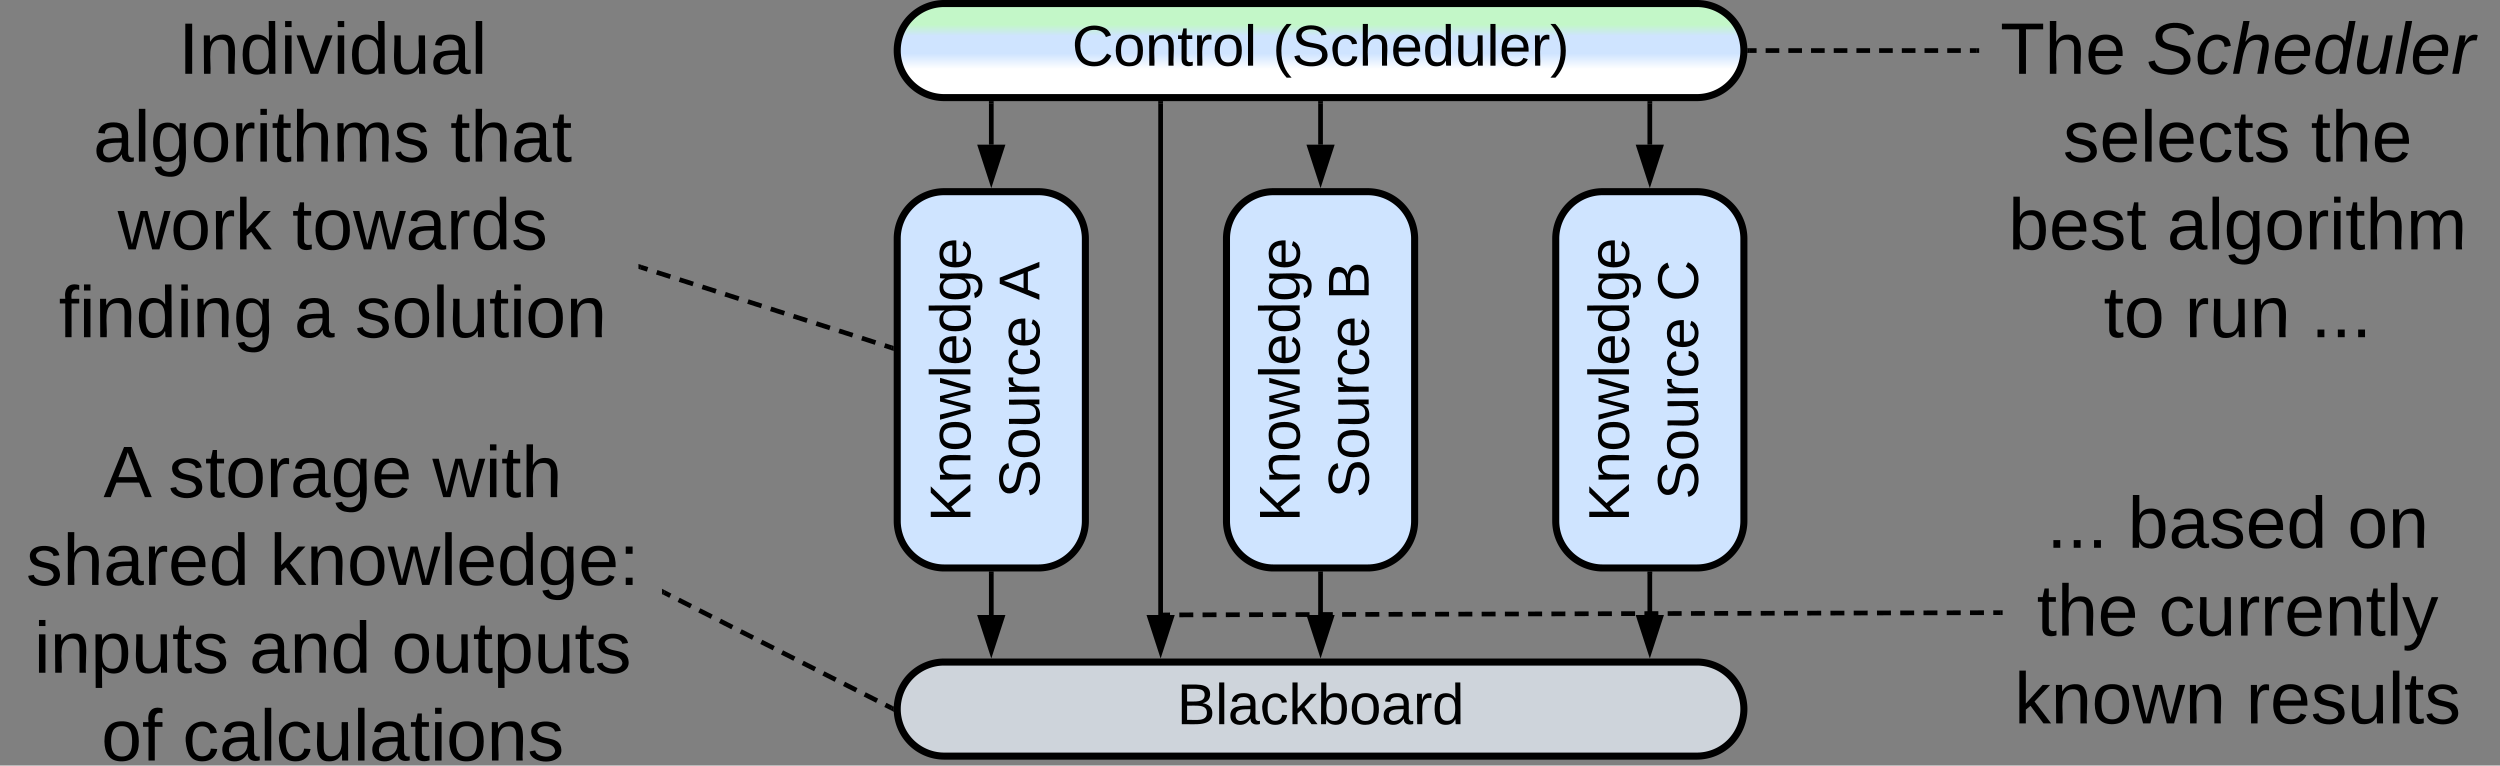 <svg xmlns="http://www.w3.org/2000/svg" xmlns:xlink="http://www.w3.org/1999/xlink" xmlns:lucid="lucid" width="1063" height="325.5"><rect width="100%" height="100%" fill="#808080" stroke="none"/><g transform="translate(-58.5 -478.5)" lucid:page-tab-id="0_0"><path d="M440 580a20 20 0 0 1 20-20h40a20 20 0 0 1 20 20v120a20 20 0 0 1-20 20h-40a20 20 0 0 1-20-20z" stroke="#000" stroke-width="3" fill="#cfe4ff"/><use xlink:href="#a" transform="matrix(-1.8369701987210297e-16,-1,1,-1.8369701987210297e-16,445,715) translate(14.636 26.118)"/><use xlink:href="#b" transform="matrix(-1.8369701987210297e-16,-1,1,-1.8369701987210297e-16,445,715) translate(24.787 55.451)"/><use xlink:href="#c" transform="matrix(-1.8369701987210297e-16,-1,1,-1.8369701987210297e-16,445,715) translate(108.917 55.451)"/><path d="M580 580a20 20 0 0 1 20-20h40a20 20 0 0 1 20 20v120a20 20 0 0 1-20 20h-40a20 20 0 0 1-20-20z" stroke="#000" stroke-width="3" fill="#cfe4ff"/><use xlink:href="#a" transform="matrix(-1.8369701987210297e-16,-1,1,-1.8369701987210297e-16,585,715) translate(14.636 26.118)"/><use xlink:href="#b" transform="matrix(-1.8369701987210297e-16,-1,1,-1.8369701987210297e-16,585,715) translate(24.787 55.451)"/><use xlink:href="#d" transform="matrix(-1.8369701987210297e-16,-1,1,-1.8369701987210297e-16,585,715) translate(108.917 55.451)"/><path d="M720 580a20 20 0 0 1 20-20h40a20 20 0 0 1 20 20v120a20 20 0 0 1-20 20h-40a20 20 0 0 1-20-20z" stroke="#000" stroke-width="3" fill="#cfe4ff"/><use xlink:href="#a" transform="matrix(-1.8369701987210297e-16,-1,1,-1.8369701987210297e-16,725,715) translate(14.636 26.118)"/><use xlink:href="#b" transform="matrix(-1.8369701987210297e-16,-1,1,-1.8369701987210297e-16,725,715) translate(24.142 55.451)"/><use xlink:href="#e" transform="matrix(-1.8369701987210297e-16,-1,1,-1.8369701987210297e-16,725,715) translate(108.272 55.451)"/><path d="M760 722.5V740" stroke="#000" stroke-width="2" fill="none"/><path d="M760.98 722.53H759v-1.03H761z" stroke="#000" stroke-width=".05"/><path d="M760 755.26L755.37 741h9.26z" stroke="#000" stroke-width="2"/><path d="M440 780a20 20 0 0 1 20-20h320a20 20 0 0 1 20 20 20 20 0 0 1-20 20H460a20 20 0 0 1-20-20z" stroke="#000" stroke-width="3" fill="#ced4db"/><use xlink:href="#f" transform="matrix(1,0,0,1,445,765) translate(113.962 21.431)"/><path d="M620 722.5V740" stroke="#000" stroke-width="2" fill="none"/><path d="M620.98 722.53H619v-1.03H621z" stroke="#000" stroke-width=".05"/><path d="M620 755.26L615.37 741h9.26z" stroke="#000" stroke-width="2"/><path d="M480 722.5V740" stroke="#000" stroke-width="2" fill="none"/><path d="M480.98 722.53h-1.96v-1.03h1.96z" stroke="#000" stroke-width=".05"/><path d="M480 755.26L475.36 741h9.27z" stroke="#000" stroke-width="2"/><path d="M440 500a20 20 0 0 1 20-20h320a20 20 0 0 1 20 20 20 20 0 0 1-20 20H460a20 20 0 0 1-20-20z" stroke="#000" stroke-width="3" fill="url(#g)"/><use xlink:href="#h" transform="matrix(1,0,0,1,445,485) translate(69.317 21.431)"/><use xlink:href="#i" transform="matrix(1,0,0,1,445,485) translate(154.669 21.431)"/><path d="M480 522.5V540" stroke="#000" stroke-width="2" fill="none"/><path d="M480.98 522.53h-1.96v-1.03h1.96z" stroke="#000" stroke-width=".05"/><path d="M480 555.26L475.37 541h9.26z" stroke="#000" stroke-width="2"/><path d="M620 522.5V540" stroke="#000" stroke-width="2" fill="none"/><path d="M620.98 522.53H619v-1.03H621z" stroke="#000" stroke-width=".05"/><path d="M620 555.26L615.37 541h9.26z" stroke="#000" stroke-width="2"/><path d="M760 522.5V540" stroke="#000" stroke-width="2" fill="none"/><path d="M760.98 522.53h-1.95v-1.03h1.95z" stroke="#000" stroke-width=".05"/><path d="M760 555.26L755.37 541h9.27z" stroke="#000" stroke-width="2"/><path d="M552 522.5V740" stroke="#000" stroke-width="2" fill="none"/><path d="M552.98 522.53H551v-1.03H553z" stroke="#000" stroke-width=".05"/><path d="M552 755.26L547.37 741h9.26z" stroke="#000" stroke-width="2"/><path d="M60 666a6 6 0 0 1 6-6h268a6 6 0 0 1 6 6v128a6 6 0 0 1-6 6H66a6 6 0 0 1-6-6z" stroke="#000" stroke-opacity="0" stroke-width="3" fill="#fff" fill-opacity="0"/><use xlink:href="#j" transform="matrix(1,0,0,1,65,665) translate(37.475 24.889)"/><use xlink:href="#k" transform="matrix(1,0,0,1,65,665) translate(65.13 24.889)"/><use xlink:href="#l" transform="matrix(1,0,0,1,65,665) translate(177.389 24.889)"/><use xlink:href="#m" transform="matrix(1,0,0,1,65,665) translate(4.636 62.222)"/><use xlink:href="#n" transform="matrix(1,0,0,1,65,665) translate(108.253 62.222)"/><use xlink:href="#o" transform="matrix(1,0,0,1,65,665) translate(8.006 99.556)"/><use xlink:href="#p" transform="matrix(1,0,0,1,65,665) translate(99.525 99.556)"/><use xlink:href="#q" transform="matrix(1,0,0,1,65,665) translate(160.019 99.556)"/><use xlink:href="#r" transform="matrix(1,0,0,1,65,665) translate(36.611 136.889)"/><use xlink:href="#s" transform="matrix(1,0,0,1,65,665) translate(71.179 136.889)"/><path d="M340.9 730.45l2.63 1.34m3.52 1.78l5.27 2.67m3.52 1.8l5.27 2.67m3.53 1.78l5.27 2.68m3.52 1.8l5.28 2.66m3.5 1.8l5.3 2.67m3.5 1.8l5.28 2.67m3.52 1.8l5.27 2.66m3.52 1.8l5.26 2.67m3.52 1.78l5.28 2.68m3.5 1.78l5.3 2.68m3.5 1.8l2.64 1.33" stroke="#000" stroke-width="2" fill="none"/><path d="M341.36 729.6l-.9 1.73-.46-.24v-2.2zM438.58 778.95l-.08 1.05.08 1.14-1.44-.74.88-1.73z" stroke="#000" stroke-width=".05" fill="#000"/><path d="M70 486a6 6 0 0 1 6-6h248a6 6 0 0 1 6 6v128a6 6 0 0 1-6 6H76a6 6 0 0 1-6-6z" stroke="#000" stroke-opacity="0" stroke-width="3" fill="#fff" fill-opacity="0"/><g><use xlink:href="#t" transform="matrix(1,0,0,1,75,485) translate(59.451 24.889)"/><use xlink:href="#u" transform="matrix(1,0,0,1,75,485) translate(23.198 62.222)"/><use xlink:href="#v" transform="matrix(1,0,0,1,75,485) translate(174.951 62.222)"/><use xlink:href="#w" transform="matrix(1,0,0,1,75,485) translate(33.568 99.556)"/><use xlink:href="#x" transform="matrix(1,0,0,1,75,485) translate(107.716 99.556)"/><use xlink:href="#y" transform="matrix(1,0,0,1,75,485) translate(8.506 136.889)"/><use xlink:href="#z" transform="matrix(1,0,0,1,75,485) translate(108.58 136.889)"/><use xlink:href="#A" transform="matrix(1,0,0,1,75,485) translate(134.506 136.889)"/></g><path d="M330.95 592.1l2.9.93m3.88 1.24l5.82 1.87m3.88 1.25l5.8 1.86m3.9 1.24l5.8 1.87m3.88 1.25l5.82 1.87m3.88 1.23l5.8 1.87m3.9 1.25l5.8 1.87m3.88 1.24l5.8 1.87m3.9 1.25l5.8 1.87m3.88 1.24l5.8 1.86m3.9 1.25l5.8 1.87m3.88 1.25l2.9.94" stroke="#000" stroke-width="2" fill="none"/><path d="M331.27 591.17l-.6 1.86-.67-.22v-2.04zM438.5 625.64v2.04l-1.27-.4.6-1.86z" stroke="#000" stroke-width=".05" fill="#000"/><path d="M900 486a6 6 0 0 1 6-6h208a6 6 0 0 1 6 6v128a6 6 0 0 1-6 6H906a6 6 0 0 1-6-6z" stroke="#000" stroke-opacity="0" stroke-width="3" fill="#fff" fill-opacity="0"/><g><use xlink:href="#B" transform="matrix(1,0,0,1,905,485) translate(4.019 24.889)"/><use xlink:href="#C" transform="matrix(1,0,0,1,905,485) translate(66.154 24.889)"/><use xlink:href="#D" transform="matrix(1,0,0,1,905,485) translate(30.722 62.222)"/><use xlink:href="#E" transform="matrix(1,0,0,1,905,485) translate(136.068 62.222)"/><use xlink:href="#F" transform="matrix(1,0,0,1,905,485) translate(7.519 99.556)"/><use xlink:href="#G" transform="matrix(1,0,0,1,905,485) translate(74.926 99.556)"/><use xlink:href="#H" transform="matrix(1,0,0,1,905,485) translate(48.006 136.889)"/><use xlink:href="#I" transform="matrix(1,0,0,1,905,485) translate(82.574 136.889)"/><use xlink:href="#J" transform="matrix(1,0,0,1,905,485) translate(136.068 136.889)"/></g><path d="M899 500h-2.9m-3.86 0h-5.78m-3.86 0h-5.8m-3.85 0h-5.8m-3.85 0h-5.8m-3.85 0h-5.8m-3.85 0h-5.8m-3.85 0h-5.8m-3.85 0h-5.8m-3.85 0h-5.8m-3.85 0h-2.9" stroke="#000" stroke-width="2" fill="none"/><path d="M900 500.98h-1.03v-1.96H900zM802.53 500.98h-1.1l.08-.98-.07-.98h1.1z" stroke="#000" stroke-width=".05" fill="#000"/><path d="M910 684a6 6 0 0 1 6-6h188a6 6 0 0 1 6 6v110a6 6 0 0 1-6 6H916a6 6 0 0 1-6-6z" stroke="#000" stroke-opacity="0" stroke-width="3" fill="#fff" fill-opacity="0"/><g><use xlink:href="#K" transform="matrix(1,0,0,1,915,683) translate(13.765 28.42)"/><use xlink:href="#L" transform="matrix(1,0,0,1,915,683) translate(48.333 28.42)"/><use xlink:href="#M" transform="matrix(1,0,0,1,915,683) translate(141.667 28.42)"/><use xlink:href="#N" transform="matrix(1,0,0,1,915,683) translate(9.574 65.753)"/><use xlink:href="#O" transform="matrix(1,0,0,1,915,683) translate(61.426 65.753)"/><use xlink:href="#P" transform="matrix(1,0,0,1,915,683) translate(0.068 103.087)"/><use xlink:href="#Q" transform="matrix(1,0,0,1,915,683) translate(98.5 103.087)"/></g><path d="M909 739h-2.97m-3.95.02l-5.94.02m-3.95 0l-5.94.03m-3.96 0l-5.93.02m-3.96 0l-5.92.02m-3.96 0l-5.93.03m-3.97 0l-5.93.03m-3.96 0l-5.93.02m-3.94 0l-5.94.03m-3.95 0l-5.94.03m-3.95 0l-5.94.03m-3.95 0l-5.94.02m-3.96 0l-5.93.02m-3.96 0l-5.92.03m-3.96 0l-5.93.03m-3.97 0l-5.93.02m-3.96.02h-5.93m-3.94.02l-5.94.02m-3.95 0l-5.94.03m-3.95.02l-5.94.02m-3.95 0l-5.95.02m-3.95.02h-5.93m-3.96.02l-5.92.02m-3.96 0l-5.93.03m-3.97 0l-5.93.02m-3.96 0l-5.93.03m-3.94 0l-5.94.03m-3.95 0l-5.94.03m-3.95 0l-5.94.02m-3.95.02h-5.95m-3.95.02l-5.93.02m-3.96 0l-5.92.03m-3.96 0l-5.93.02m-3.97 0l-5.93.02m-3.96 0l-5.93.03m-3.94 0l-5.94.03m-3.95 0L553 740" stroke="#000" stroke-width="2" fill="none"/><path d="M910 739.98h-1.02v-1.95H910z" stroke="#000" stroke-width=".05" fill="#000"/><path d="M553.02 740H552" stroke="#000" stroke-width="2" fill="none"/><defs><path d="M194 0L95-120 63-95V0H30v-248h33v124l119-124h40L117-140 236 0h-42" id="R"/><path d="M117-194c89-4 53 116 60 194h-32v-121c0-31-8-49-39-48C34-167 62-67 57 0H25l-1-190h30c1 10-1 24 2 32 11-22 29-35 61-36" id="S"/><path d="M100-194c62-1 85 37 85 99 1 63-27 99-86 99S16-35 15-95c0-66 28-99 85-99zM99-20c44 1 53-31 53-75 0-43-8-75-51-75s-53 32-53 75 10 74 51 75" id="T"/><path d="M206 0h-36l-40-164L89 0H53L-1-190h32L70-26l43-164h34l41 164 42-164h31" id="U"/><path d="M24 0v-261h32V0H24" id="V"/><path d="M100-194c63 0 86 42 84 106H49c0 40 14 67 53 68 26 1 43-12 49-29l28 8c-11 28-37 45-77 45C44 4 14-33 15-96c1-61 26-98 85-98zm52 81c6-60-76-77-97-28-3 7-6 17-6 28h103" id="W"/><path d="M85-194c31 0 48 13 60 33l-1-100h32l1 261h-30c-2-10 0-23-3-31C134-8 116 4 85 4 32 4 16-35 15-94c0-66 23-100 70-100zm9 24c-40 0-46 34-46 75 0 40 6 74 45 74 42 0 51-32 51-76 0-42-9-74-50-73" id="X"/><path d="M177-190C167-65 218 103 67 71c-23-6-38-20-44-43l32-5c15 47 100 32 89-28v-30C133-14 115 1 83 1 29 1 15-40 15-95c0-56 16-97 71-98 29-1 48 16 59 35 1-10 0-23 2-32h30zM94-22c36 0 50-32 50-73 0-42-14-75-50-75-39 0-46 34-46 75s6 73 46 73" id="Y"/><g id="a"><use transform="matrix(0.068,0,0,0.068,0,0)" xlink:href="#R"/><use transform="matrix(0.068,0,0,0.068,16.296,0)" xlink:href="#S"/><use transform="matrix(0.068,0,0,0.068,29.877,0)" xlink:href="#T"/><use transform="matrix(0.068,0,0,0.068,43.457,0)" xlink:href="#U"/><use transform="matrix(0.068,0,0,0.068,61.043,0)" xlink:href="#V"/><use transform="matrix(0.068,0,0,0.068,66.407,0)" xlink:href="#W"/><use transform="matrix(0.068,0,0,0.068,79.988,0)" xlink:href="#X"/><use transform="matrix(0.068,0,0,0.068,93.568,0)" xlink:href="#Y"/><use transform="matrix(0.068,0,0,0.068,107.148,0)" xlink:href="#W"/></g><path d="M185-189c-5-48-123-54-124 2 14 75 158 14 163 119 3 78-121 87-175 55-17-10-28-26-33-46l33-7c5 56 141 63 141-1 0-78-155-14-162-118-5-82 145-84 179-34 5 7 8 16 11 25" id="Z"/><path d="M84 4C-5 8 30-112 23-190h32v120c0 31 7 50 39 49 72-2 45-101 50-169h31l1 190h-30c-1-10 1-25-2-33-11 22-28 36-60 37" id="aa"/><path d="M114-163C36-179 61-72 57 0H25l-1-190h30c1 12-1 29 2 39 6-27 23-49 58-41v29" id="ab"/><path d="M96-169c-40 0-48 33-48 73s9 75 48 75c24 0 41-14 43-38l32 2c-6 37-31 61-74 61-59 0-76-41-82-99-10-93 101-131 147-64 4 7 5 14 7 22l-32 3c-4-21-16-35-41-35" id="ac"/><g id="b"><use transform="matrix(0.068,0,0,0.068,0,0)" xlink:href="#Z"/><use transform="matrix(0.068,0,0,0.068,16.296,0)" xlink:href="#T"/><use transform="matrix(0.068,0,0,0.068,29.877,0)" xlink:href="#aa"/><use transform="matrix(0.068,0,0,0.068,43.457,0)" xlink:href="#ab"/><use transform="matrix(0.068,0,0,0.068,51.537,0)" xlink:href="#ac"/><use transform="matrix(0.068,0,0,0.068,63.759,0)" xlink:href="#W"/></g><path d="M205 0l-28-72H64L36 0H1l101-248h38L239 0h-34zm-38-99l-47-123c-12 45-31 82-46 123h93" id="ad"/><use transform="matrix(0.068,0,0,0.068,0,0)" xlink:href="#ad" id="c"/><path d="M160-131c35 5 61 23 61 61C221 17 115-2 30 0v-248c76 3 177-17 177 60 0 33-19 50-47 57zm-97-11c50-1 110 9 110-42 0-47-63-36-110-37v79zm0 115c55-2 124 14 124-45 0-56-70-42-124-44v89" id="ae"/><use transform="matrix(0.068,0,0,0.068,0,0)" xlink:href="#ae" id="d"/><path d="M212-179c-10-28-35-45-73-45-59 0-87 40-87 99 0 60 29 101 89 101 43 0 62-24 78-52l27 14C228-24 195 4 139 4 59 4 22-46 18-125c-6-104 99-153 187-111 19 9 31 26 39 46" id="af"/><use transform="matrix(0.068,0,0,0.068,0,0)" xlink:href="#af" id="e"/><path d="M141-36C126-15 110 5 73 4 37 3 15-17 15-53c-1-64 63-63 125-63 3-35-9-54-41-54-24 1-41 7-42 31l-33-3c5-37 33-52 76-52 45 0 72 20 72 64v82c-1 20 7 32 28 27v20c-31 9-61-2-59-35zM48-53c0 20 12 33 32 33 41-3 63-29 60-74-43 2-92-5-92 41" id="ag"/><path d="M143 0L79-87 56-68V0H24v-261h32v163l83-92h37l-77 82L181 0h-38" id="ah"/><path d="M115-194c53 0 69 39 70 98 0 66-23 100-70 100C84 3 66-7 56-30L54 0H23l1-261h32v101c10-23 28-34 59-34zm-8 174c40 0 45-34 45-75 0-40-5-75-45-74-42 0-51 32-51 76 0 43 10 73 51 73" id="ai"/><g id="f"><use transform="matrix(0.068,0,0,0.068,0,0)" xlink:href="#ae"/><use transform="matrix(0.068,0,0,0.068,16.296,0)" xlink:href="#V"/><use transform="matrix(0.068,0,0,0.068,21.66,0)" xlink:href="#ag"/><use transform="matrix(0.068,0,0,0.068,35.241,0)" xlink:href="#ac"/><use transform="matrix(0.068,0,0,0.068,47.463,0)" xlink:href="#ah"/><use transform="matrix(0.068,0,0,0.068,59.685,0)" xlink:href="#ai"/><use transform="matrix(0.068,0,0,0.068,73.265,0)" xlink:href="#T"/><use transform="matrix(0.068,0,0,0.068,86.846,0)" xlink:href="#ag"/><use transform="matrix(0.068,0,0,0.068,100.426,0)" xlink:href="#ab"/><use transform="matrix(0.068,0,0,0.068,108.506,0)" xlink:href="#X"/></g><linearGradient gradientUnits="userSpaceOnUse" id="g" x1="440" y1="480" x2="440" y2="520"><stop offset="22.46%" stop-color="#c3f7c8"/><stop offset="34.42%" stop-color="#cfe4ff"/><stop offset="53.21%" stop-color="#cfe4ff"/><stop offset="69.57%" stop-color="#fff"/></linearGradient><path d="M59-47c-2 24 18 29 38 22v24C64 9 27 4 27-40v-127H5v-23h24l9-43h21v43h35v23H59v120" id="aj"/><g id="h"><use transform="matrix(0.068,0,0,0.068,0,0)" xlink:href="#af"/><use transform="matrix(0.068,0,0,0.068,17.586,0)" xlink:href="#T"/><use transform="matrix(0.068,0,0,0.068,31.167,0)" xlink:href="#S"/><use transform="matrix(0.068,0,0,0.068,44.747,0)" xlink:href="#aj"/><use transform="matrix(0.068,0,0,0.068,51.537,0)" xlink:href="#ab"/><use transform="matrix(0.068,0,0,0.068,59.617,0)" xlink:href="#T"/><use transform="matrix(0.068,0,0,0.068,73.198,0)" xlink:href="#V"/></g><path d="M87 75C49 33 22-17 22-94c0-76 28-126 65-167h31c-38 41-64 92-64 168S80 34 118 75H87" id="ak"/><path d="M106-169C34-169 62-67 57 0H25v-261h32l-1 103c12-21 28-36 61-36 89 0 53 116 60 194h-32v-121c2-32-8-49-39-48" id="al"/><path d="M33-261c38 41 65 92 65 168S71 34 33 75H2C39 34 66-17 66-93S39-220 2-261h31" id="am"/><g id="i"><use transform="matrix(0.068,0,0,0.068,0,0)" xlink:href="#ak"/><use transform="matrix(0.068,0,0,0.068,8.08,0)" xlink:href="#Z"/><use transform="matrix(0.068,0,0,0.068,24.377,0)" xlink:href="#ac"/><use transform="matrix(0.068,0,0,0.068,36.599,0)" xlink:href="#al"/><use transform="matrix(0.068,0,0,0.068,50.179,0)" xlink:href="#W"/><use transform="matrix(0.068,0,0,0.068,63.759,0)" xlink:href="#X"/><use transform="matrix(0.068,0,0,0.068,77.34,0)" xlink:href="#aa"/><use transform="matrix(0.068,0,0,0.068,90.92,0)" xlink:href="#V"/><use transform="matrix(0.068,0,0,0.068,96.284,0)" xlink:href="#W"/><use transform="matrix(0.068,0,0,0.068,109.864,0)" xlink:href="#ab"/><use transform="matrix(0.068,0,0,0.068,117.944,0)" xlink:href="#am"/></g><use transform="matrix(0.086,0,0,0.086,0,0)" xlink:href="#ad" id="j"/><path d="M135-143c-3-34-86-38-87 0 15 53 115 12 119 90S17 21 10-45l28-5c4 36 97 45 98 0-10-56-113-15-118-90-4-57 82-63 122-42 12 7 21 19 24 35" id="an"/><g id="k"><use transform="matrix(0.086,0,0,0.086,0,0)" xlink:href="#an"/><use transform="matrix(0.086,0,0,0.086,15.556,0)" xlink:href="#aj"/><use transform="matrix(0.086,0,0,0.086,24.198,0)" xlink:href="#T"/><use transform="matrix(0.086,0,0,0.086,41.481,0)" xlink:href="#ab"/><use transform="matrix(0.086,0,0,0.086,51.765,0)" xlink:href="#ag"/><use transform="matrix(0.086,0,0,0.086,69.049,0)" xlink:href="#Y"/><use transform="matrix(0.086,0,0,0.086,86.333,0)" xlink:href="#W"/></g><path d="M24-231v-30h32v30H24zM24 0v-190h32V0H24" id="ao"/><g id="l"><use transform="matrix(0.086,0,0,0.086,0,0)" xlink:href="#U"/><use transform="matrix(0.086,0,0,0.086,22.383,0)" xlink:href="#ao"/><use transform="matrix(0.086,0,0,0.086,29.21,0)" xlink:href="#aj"/><use transform="matrix(0.086,0,0,0.086,37.852,0)" xlink:href="#al"/></g><g id="m"><use transform="matrix(0.086,0,0,0.086,0,0)" xlink:href="#an"/><use transform="matrix(0.086,0,0,0.086,15.556,0)" xlink:href="#al"/><use transform="matrix(0.086,0,0,0.086,32.84,0)" xlink:href="#ag"/><use transform="matrix(0.086,0,0,0.086,50.123,0)" xlink:href="#ab"/><use transform="matrix(0.086,0,0,0.086,60.407,0)" xlink:href="#W"/><use transform="matrix(0.086,0,0,0.086,77.691,0)" xlink:href="#X"/></g><path d="M33-154v-36h34v36H33zM33 0v-36h34V0H33" id="ap"/><g id="n"><use transform="matrix(0.086,0,0,0.086,0,0)" xlink:href="#ah"/><use transform="matrix(0.086,0,0,0.086,15.556,0)" xlink:href="#S"/><use transform="matrix(0.086,0,0,0.086,32.84,0)" xlink:href="#T"/><use transform="matrix(0.086,0,0,0.086,50.123,0)" xlink:href="#U"/><use transform="matrix(0.086,0,0,0.086,72.506,0)" xlink:href="#V"/><use transform="matrix(0.086,0,0,0.086,79.333,0)" xlink:href="#W"/><use transform="matrix(0.086,0,0,0.086,96.617,0)" xlink:href="#X"/><use transform="matrix(0.086,0,0,0.086,113.901,0)" xlink:href="#Y"/><use transform="matrix(0.086,0,0,0.086,131.185,0)" xlink:href="#W"/><use transform="matrix(0.086,0,0,0.086,148.469,0)" xlink:href="#ap"/></g><path d="M115-194c55 1 70 41 70 98S169 2 115 4C84 4 66-9 55-30l1 105H24l-1-265h31l2 30c10-21 28-34 59-34zm-8 174c40 0 45-34 45-75s-6-73-45-74c-42 0-51 32-51 76 0 43 10 73 51 73" id="aq"/><g id="o"><use transform="matrix(0.086,0,0,0.086,0,0)" xlink:href="#ao"/><use transform="matrix(0.086,0,0,0.086,6.827,0)" xlink:href="#S"/><use transform="matrix(0.086,0,0,0.086,24.111,0)" xlink:href="#aq"/><use transform="matrix(0.086,0,0,0.086,41.395,0)" xlink:href="#aa"/><use transform="matrix(0.086,0,0,0.086,58.679,0)" xlink:href="#aj"/><use transform="matrix(0.086,0,0,0.086,67.321,0)" xlink:href="#an"/></g><g id="p"><use transform="matrix(0.086,0,0,0.086,0,0)" xlink:href="#ag"/><use transform="matrix(0.086,0,0,0.086,17.284,0)" xlink:href="#S"/><use transform="matrix(0.086,0,0,0.086,34.568,0)" xlink:href="#X"/></g><g id="q"><use transform="matrix(0.086,0,0,0.086,0,0)" xlink:href="#T"/><use transform="matrix(0.086,0,0,0.086,17.284,0)" xlink:href="#aa"/><use transform="matrix(0.086,0,0,0.086,34.568,0)" xlink:href="#aj"/><use transform="matrix(0.086,0,0,0.086,43.21,0)" xlink:href="#aq"/><use transform="matrix(0.086,0,0,0.086,60.494,0)" xlink:href="#aa"/><use transform="matrix(0.086,0,0,0.086,77.778,0)" xlink:href="#aj"/><use transform="matrix(0.086,0,0,0.086,86.42,0)" xlink:href="#an"/></g><path d="M101-234c-31-9-42 10-38 44h38v23H63V0H32v-167H5v-23h27c-7-52 17-82 69-68v24" id="ar"/><g id="r"><use transform="matrix(0.086,0,0,0.086,0,0)" xlink:href="#T"/><use transform="matrix(0.086,0,0,0.086,17.284,0)" xlink:href="#ar"/></g><g id="s"><use transform="matrix(0.086,0,0,0.086,0,0)" xlink:href="#ac"/><use transform="matrix(0.086,0,0,0.086,15.556,0)" xlink:href="#ag"/><use transform="matrix(0.086,0,0,0.086,32.84,0)" xlink:href="#V"/><use transform="matrix(0.086,0,0,0.086,39.667,0)" xlink:href="#ac"/><use transform="matrix(0.086,0,0,0.086,55.222,0)" xlink:href="#aa"/><use transform="matrix(0.086,0,0,0.086,72.506,0)" xlink:href="#V"/><use transform="matrix(0.086,0,0,0.086,79.333,0)" xlink:href="#ag"/><use transform="matrix(0.086,0,0,0.086,96.617,0)" xlink:href="#aj"/><use transform="matrix(0.086,0,0,0.086,105.259,0)" xlink:href="#ao"/><use transform="matrix(0.086,0,0,0.086,112.086,0)" xlink:href="#T"/><use transform="matrix(0.086,0,0,0.086,129.37,0)" xlink:href="#S"/><use transform="matrix(0.086,0,0,0.086,146.654,0)" xlink:href="#an"/></g><path d="M33 0v-248h34V0H33" id="as"/><path d="M108 0H70L1-190h34L89-25l56-165h34" id="at"/><g id="t"><use transform="matrix(0.086,0,0,0.086,0,0)" xlink:href="#as"/><use transform="matrix(0.086,0,0,0.086,8.642,0)" xlink:href="#S"/><use transform="matrix(0.086,0,0,0.086,25.926,0)" xlink:href="#X"/><use transform="matrix(0.086,0,0,0.086,43.21,0)" xlink:href="#ao"/><use transform="matrix(0.086,0,0,0.086,50.037,0)" xlink:href="#at"/><use transform="matrix(0.086,0,0,0.086,65.593,0)" xlink:href="#ao"/><use transform="matrix(0.086,0,0,0.086,72.42,0)" xlink:href="#X"/><use transform="matrix(0.086,0,0,0.086,89.704,0)" xlink:href="#aa"/><use transform="matrix(0.086,0,0,0.086,106.988,0)" xlink:href="#ag"/><use transform="matrix(0.086,0,0,0.086,124.272,0)" xlink:href="#V"/></g><path d="M210-169c-67 3-38 105-44 169h-31v-121c0-29-5-50-35-48C34-165 62-65 56 0H25l-1-190h30c1 10-1 24 2 32 10-44 99-50 107 0 11-21 27-35 58-36 85-2 47 119 55 194h-31v-121c0-29-5-49-35-48" id="au"/><g id="u"><use transform="matrix(0.086,0,0,0.086,0,0)" xlink:href="#ag"/><use transform="matrix(0.086,0,0,0.086,17.284,0)" xlink:href="#V"/><use transform="matrix(0.086,0,0,0.086,24.111,0)" xlink:href="#Y"/><use transform="matrix(0.086,0,0,0.086,41.395,0)" xlink:href="#T"/><use transform="matrix(0.086,0,0,0.086,58.679,0)" xlink:href="#ab"/><use transform="matrix(0.086,0,0,0.086,68.963,0)" xlink:href="#ao"/><use transform="matrix(0.086,0,0,0.086,75.79,0)" xlink:href="#aj"/><use transform="matrix(0.086,0,0,0.086,84.432,0)" xlink:href="#al"/><use transform="matrix(0.086,0,0,0.086,101.716,0)" xlink:href="#au"/><use transform="matrix(0.086,0,0,0.086,127.556,0)" xlink:href="#an"/></g><g id="v"><use transform="matrix(0.086,0,0,0.086,0,0)" xlink:href="#aj"/><use transform="matrix(0.086,0,0,0.086,8.642,0)" xlink:href="#al"/><use transform="matrix(0.086,0,0,0.086,25.926,0)" xlink:href="#ag"/><use transform="matrix(0.086,0,0,0.086,43.21,0)" xlink:href="#aj"/></g><g id="w"><use transform="matrix(0.086,0,0,0.086,0,0)" xlink:href="#U"/><use transform="matrix(0.086,0,0,0.086,22.383,0)" xlink:href="#T"/><use transform="matrix(0.086,0,0,0.086,39.667,0)" xlink:href="#ab"/><use transform="matrix(0.086,0,0,0.086,49.951,0)" xlink:href="#ah"/></g><g id="x"><use transform="matrix(0.086,0,0,0.086,0,0)" xlink:href="#aj"/><use transform="matrix(0.086,0,0,0.086,8.642,0)" xlink:href="#T"/><use transform="matrix(0.086,0,0,0.086,25.926,0)" xlink:href="#U"/><use transform="matrix(0.086,0,0,0.086,48.309,0)" xlink:href="#ag"/><use transform="matrix(0.086,0,0,0.086,65.593,0)" xlink:href="#ab"/><use transform="matrix(0.086,0,0,0.086,75.877,0)" xlink:href="#X"/><use transform="matrix(0.086,0,0,0.086,93.16,0)" xlink:href="#an"/></g><g id="y"><use transform="matrix(0.086,0,0,0.086,0,0)" xlink:href="#ar"/><use transform="matrix(0.086,0,0,0.086,8.642,0)" xlink:href="#ao"/><use transform="matrix(0.086,0,0,0.086,15.469,0)" xlink:href="#S"/><use transform="matrix(0.086,0,0,0.086,32.753,0)" xlink:href="#X"/><use transform="matrix(0.086,0,0,0.086,50.037,0)" xlink:href="#ao"/><use transform="matrix(0.086,0,0,0.086,56.864,0)" xlink:href="#S"/><use transform="matrix(0.086,0,0,0.086,74.148,0)" xlink:href="#Y"/></g><use transform="matrix(0.086,0,0,0.086,0,0)" xlink:href="#ag" id="z"/><g id="A"><use transform="matrix(0.086,0,0,0.086,0,0)" xlink:href="#an"/><use transform="matrix(0.086,0,0,0.086,15.556,0)" xlink:href="#T"/><use transform="matrix(0.086,0,0,0.086,32.84,0)" xlink:href="#V"/><use transform="matrix(0.086,0,0,0.086,39.667,0)" xlink:href="#aa"/><use transform="matrix(0.086,0,0,0.086,56.951,0)" xlink:href="#aj"/><use transform="matrix(0.086,0,0,0.086,65.593,0)" xlink:href="#ao"/><use transform="matrix(0.086,0,0,0.086,72.42,0)" xlink:href="#T"/><use transform="matrix(0.086,0,0,0.086,89.704,0)" xlink:href="#S"/></g><path d="M127-220V0H93v-220H8v-28h204v28h-85" id="av"/><g id="B"><use transform="matrix(0.086,0,0,0.086,0,0)" xlink:href="#av"/><use transform="matrix(0.086,0,0,0.086,18.926,0)" xlink:href="#al"/><use transform="matrix(0.086,0,0,0.086,36.21,0)" xlink:href="#W"/></g><path d="M194-120c59 52 2 134-86 124-53-6-90-18-98-63l31-7c8 30 29 43 70 43 46 0 84-17 71-62-32-43-135-20-137-98-3-89 178-90 191-16l-30 9c-8-48-127-53-127 5 0 53 81 35 115 65" id="aw"/><path d="M44-68c0 29 11 47 38 47 30 0 42-19 51-41l28 9C148-21 126 4 82 4 31 4 10-29 12-85c3-77 74-140 146-93 12 8 15 23 18 40l-31 5c-1-22-13-36-36-36-52 0-65 49-65 101" id="ax"/><path d="M67-158c15-20 31-36 64-36 94 0 33 127 27 194h-32l25-140c3-38-53-32-70-12C52-117 51-51 37 0H6l51-261h31" id="ay"/><path d="M111-194c62-3 86 47 72 106H45c-7 38 6 69 45 68 27-1 43-14 53-32l24 11C152-15 129 4 87 4 38 3 12-23 12-71c0-70 32-119 99-123zm44 81c14-66-71-72-95-28-4 8-8 17-11 28h106" id="az"/><path d="M133-28C103 26-5 8 13-77c13-62 24-115 90-117 29-1 46 15 56 35l19-102h32L160 0h-30zM45-64c-2 27 10 43 35 43 54-1 69-50 69-103 0-29-15-46-42-46-53-1-58 58-62 106" id="aA"/><path d="M67 3c-93-2-31-127-26-193h32L48-50c-3 39 53 32 70 12 30-34 30-101 43-152h32L157 0h-30c1-10 6-24 4-33-14 20-29 37-64 36" id="aB"/><path d="M6 0l50-261h32L37 0H6" id="aC"/><path d="M66-151c12-25 30-51 66-40l-6 26C45-176 58-65 38 0H6l36-190h30" id="aD"/><g id="C"><use transform="matrix(0.086,0,0,0.086,0,0)" xlink:href="#aw"/><use transform="matrix(0.086,0,0,0.086,20.741,0)" xlink:href="#ax"/><use transform="matrix(0.086,0,0,0.086,36.296,0)" xlink:href="#ay"/><use transform="matrix(0.086,0,0,0.086,53.58,0)" xlink:href="#az"/><use transform="matrix(0.086,0,0,0.086,70.864,0)" xlink:href="#aA"/><use transform="matrix(0.086,0,0,0.086,88.148,0)" xlink:href="#aB"/><use transform="matrix(0.086,0,0,0.086,105.432,0)" xlink:href="#aC"/><use transform="matrix(0.086,0,0,0.086,112.259,0)" xlink:href="#az"/><use transform="matrix(0.086,0,0,0.086,129.543,0)" xlink:href="#aD"/></g><g id="D"><use transform="matrix(0.086,0,0,0.086,0,0)" xlink:href="#an"/><use transform="matrix(0.086,0,0,0.086,15.556,0)" xlink:href="#W"/><use transform="matrix(0.086,0,0,0.086,32.84,0)" xlink:href="#V"/><use transform="matrix(0.086,0,0,0.086,39.667,0)" xlink:href="#W"/><use transform="matrix(0.086,0,0,0.086,56.951,0)" xlink:href="#ac"/><use transform="matrix(0.086,0,0,0.086,72.506,0)" xlink:href="#aj"/><use transform="matrix(0.086,0,0,0.086,81.148,0)" xlink:href="#an"/></g><g id="E"><use transform="matrix(0.086,0,0,0.086,0,0)" xlink:href="#aj"/><use transform="matrix(0.086,0,0,0.086,8.642,0)" xlink:href="#al"/><use transform="matrix(0.086,0,0,0.086,25.926,0)" xlink:href="#W"/></g><g id="F"><use transform="matrix(0.086,0,0,0.086,0,0)" xlink:href="#ai"/><use transform="matrix(0.086,0,0,0.086,17.284,0)" xlink:href="#W"/><use transform="matrix(0.086,0,0,0.086,34.568,0)" xlink:href="#an"/><use transform="matrix(0.086,0,0,0.086,50.123,0)" xlink:href="#aj"/></g><g id="G"><use transform="matrix(0.086,0,0,0.086,0,0)" xlink:href="#ag"/><use transform="matrix(0.086,0,0,0.086,17.284,0)" xlink:href="#V"/><use transform="matrix(0.086,0,0,0.086,24.111,0)" xlink:href="#Y"/><use transform="matrix(0.086,0,0,0.086,41.395,0)" xlink:href="#T"/><use transform="matrix(0.086,0,0,0.086,58.679,0)" xlink:href="#ab"/><use transform="matrix(0.086,0,0,0.086,68.963,0)" xlink:href="#ao"/><use transform="matrix(0.086,0,0,0.086,75.79,0)" xlink:href="#aj"/><use transform="matrix(0.086,0,0,0.086,84.432,0)" xlink:href="#al"/><use transform="matrix(0.086,0,0,0.086,101.716,0)" xlink:href="#au"/></g><g id="H"><use transform="matrix(0.086,0,0,0.086,0,0)" xlink:href="#aj"/><use transform="matrix(0.086,0,0,0.086,8.642,0)" xlink:href="#T"/></g><g id="I"><use transform="matrix(0.086,0,0,0.086,0,0)" xlink:href="#ab"/><use transform="matrix(0.086,0,0,0.086,10.284,0)" xlink:href="#aa"/><use transform="matrix(0.086,0,0,0.086,27.568,0)" xlink:href="#S"/></g><path d="M33 0v-38h34V0H33" id="aE"/><g id="J"><use transform="matrix(0.086,0,0,0.086,0,0)" xlink:href="#aE"/><use transform="matrix(0.086,0,0,0.086,8.642,0)" xlink:href="#aE"/><use transform="matrix(0.086,0,0,0.086,17.284,0)" xlink:href="#aE"/></g><g id="K"><use transform="matrix(0.086,0,0,0.086,0,0)" xlink:href="#aE"/><use transform="matrix(0.086,0,0,0.086,8.642,0)" xlink:href="#aE"/><use transform="matrix(0.086,0,0,0.086,17.284,0)" xlink:href="#aE"/></g><g id="L"><use transform="matrix(0.086,0,0,0.086,0,0)" xlink:href="#ai"/><use transform="matrix(0.086,0,0,0.086,17.284,0)" xlink:href="#ag"/><use transform="matrix(0.086,0,0,0.086,34.568,0)" xlink:href="#an"/><use transform="matrix(0.086,0,0,0.086,50.123,0)" xlink:href="#W"/><use transform="matrix(0.086,0,0,0.086,67.407,0)" xlink:href="#X"/></g><g id="M"><use transform="matrix(0.086,0,0,0.086,0,0)" xlink:href="#T"/><use transform="matrix(0.086,0,0,0.086,17.284,0)" xlink:href="#S"/></g><g id="N"><use transform="matrix(0.086,0,0,0.086,0,0)" xlink:href="#aj"/><use transform="matrix(0.086,0,0,0.086,8.642,0)" xlink:href="#al"/><use transform="matrix(0.086,0,0,0.086,25.926,0)" xlink:href="#W"/></g><path d="M179-190L93 31C79 59 56 82 12 73V49c39 6 53-20 64-50L1-190h34L92-34l54-156h33" id="aF"/><g id="O"><use transform="matrix(0.086,0,0,0.086,0,0)" xlink:href="#ac"/><use transform="matrix(0.086,0,0,0.086,15.556,0)" xlink:href="#aa"/><use transform="matrix(0.086,0,0,0.086,32.84,0)" xlink:href="#ab"/><use transform="matrix(0.086,0,0,0.086,43.123,0)" xlink:href="#ab"/><use transform="matrix(0.086,0,0,0.086,53.407,0)" xlink:href="#W"/><use transform="matrix(0.086,0,0,0.086,70.691,0)" xlink:href="#S"/><use transform="matrix(0.086,0,0,0.086,87.975,0)" xlink:href="#aj"/><use transform="matrix(0.086,0,0,0.086,96.617,0)" xlink:href="#V"/><use transform="matrix(0.086,0,0,0.086,103.444,0)" xlink:href="#aF"/></g><g id="P"><use transform="matrix(0.086,0,0,0.086,0,0)" xlink:href="#ah"/><use transform="matrix(0.086,0,0,0.086,15.556,0)" xlink:href="#S"/><use transform="matrix(0.086,0,0,0.086,32.84,0)" xlink:href="#T"/><use transform="matrix(0.086,0,0,0.086,50.123,0)" xlink:href="#U"/><use transform="matrix(0.086,0,0,0.086,72.506,0)" xlink:href="#S"/></g><g id="Q"><use transform="matrix(0.086,0,0,0.086,0,0)" xlink:href="#ab"/><use transform="matrix(0.086,0,0,0.086,10.284,0)" xlink:href="#W"/><use transform="matrix(0.086,0,0,0.086,27.568,0)" xlink:href="#an"/><use transform="matrix(0.086,0,0,0.086,43.123,0)" xlink:href="#aa"/><use transform="matrix(0.086,0,0,0.086,60.407,0)" xlink:href="#V"/><use transform="matrix(0.086,0,0,0.086,67.235,0)" xlink:href="#aj"/><use transform="matrix(0.086,0,0,0.086,75.877,0)" xlink:href="#an"/></g></defs></g></svg>